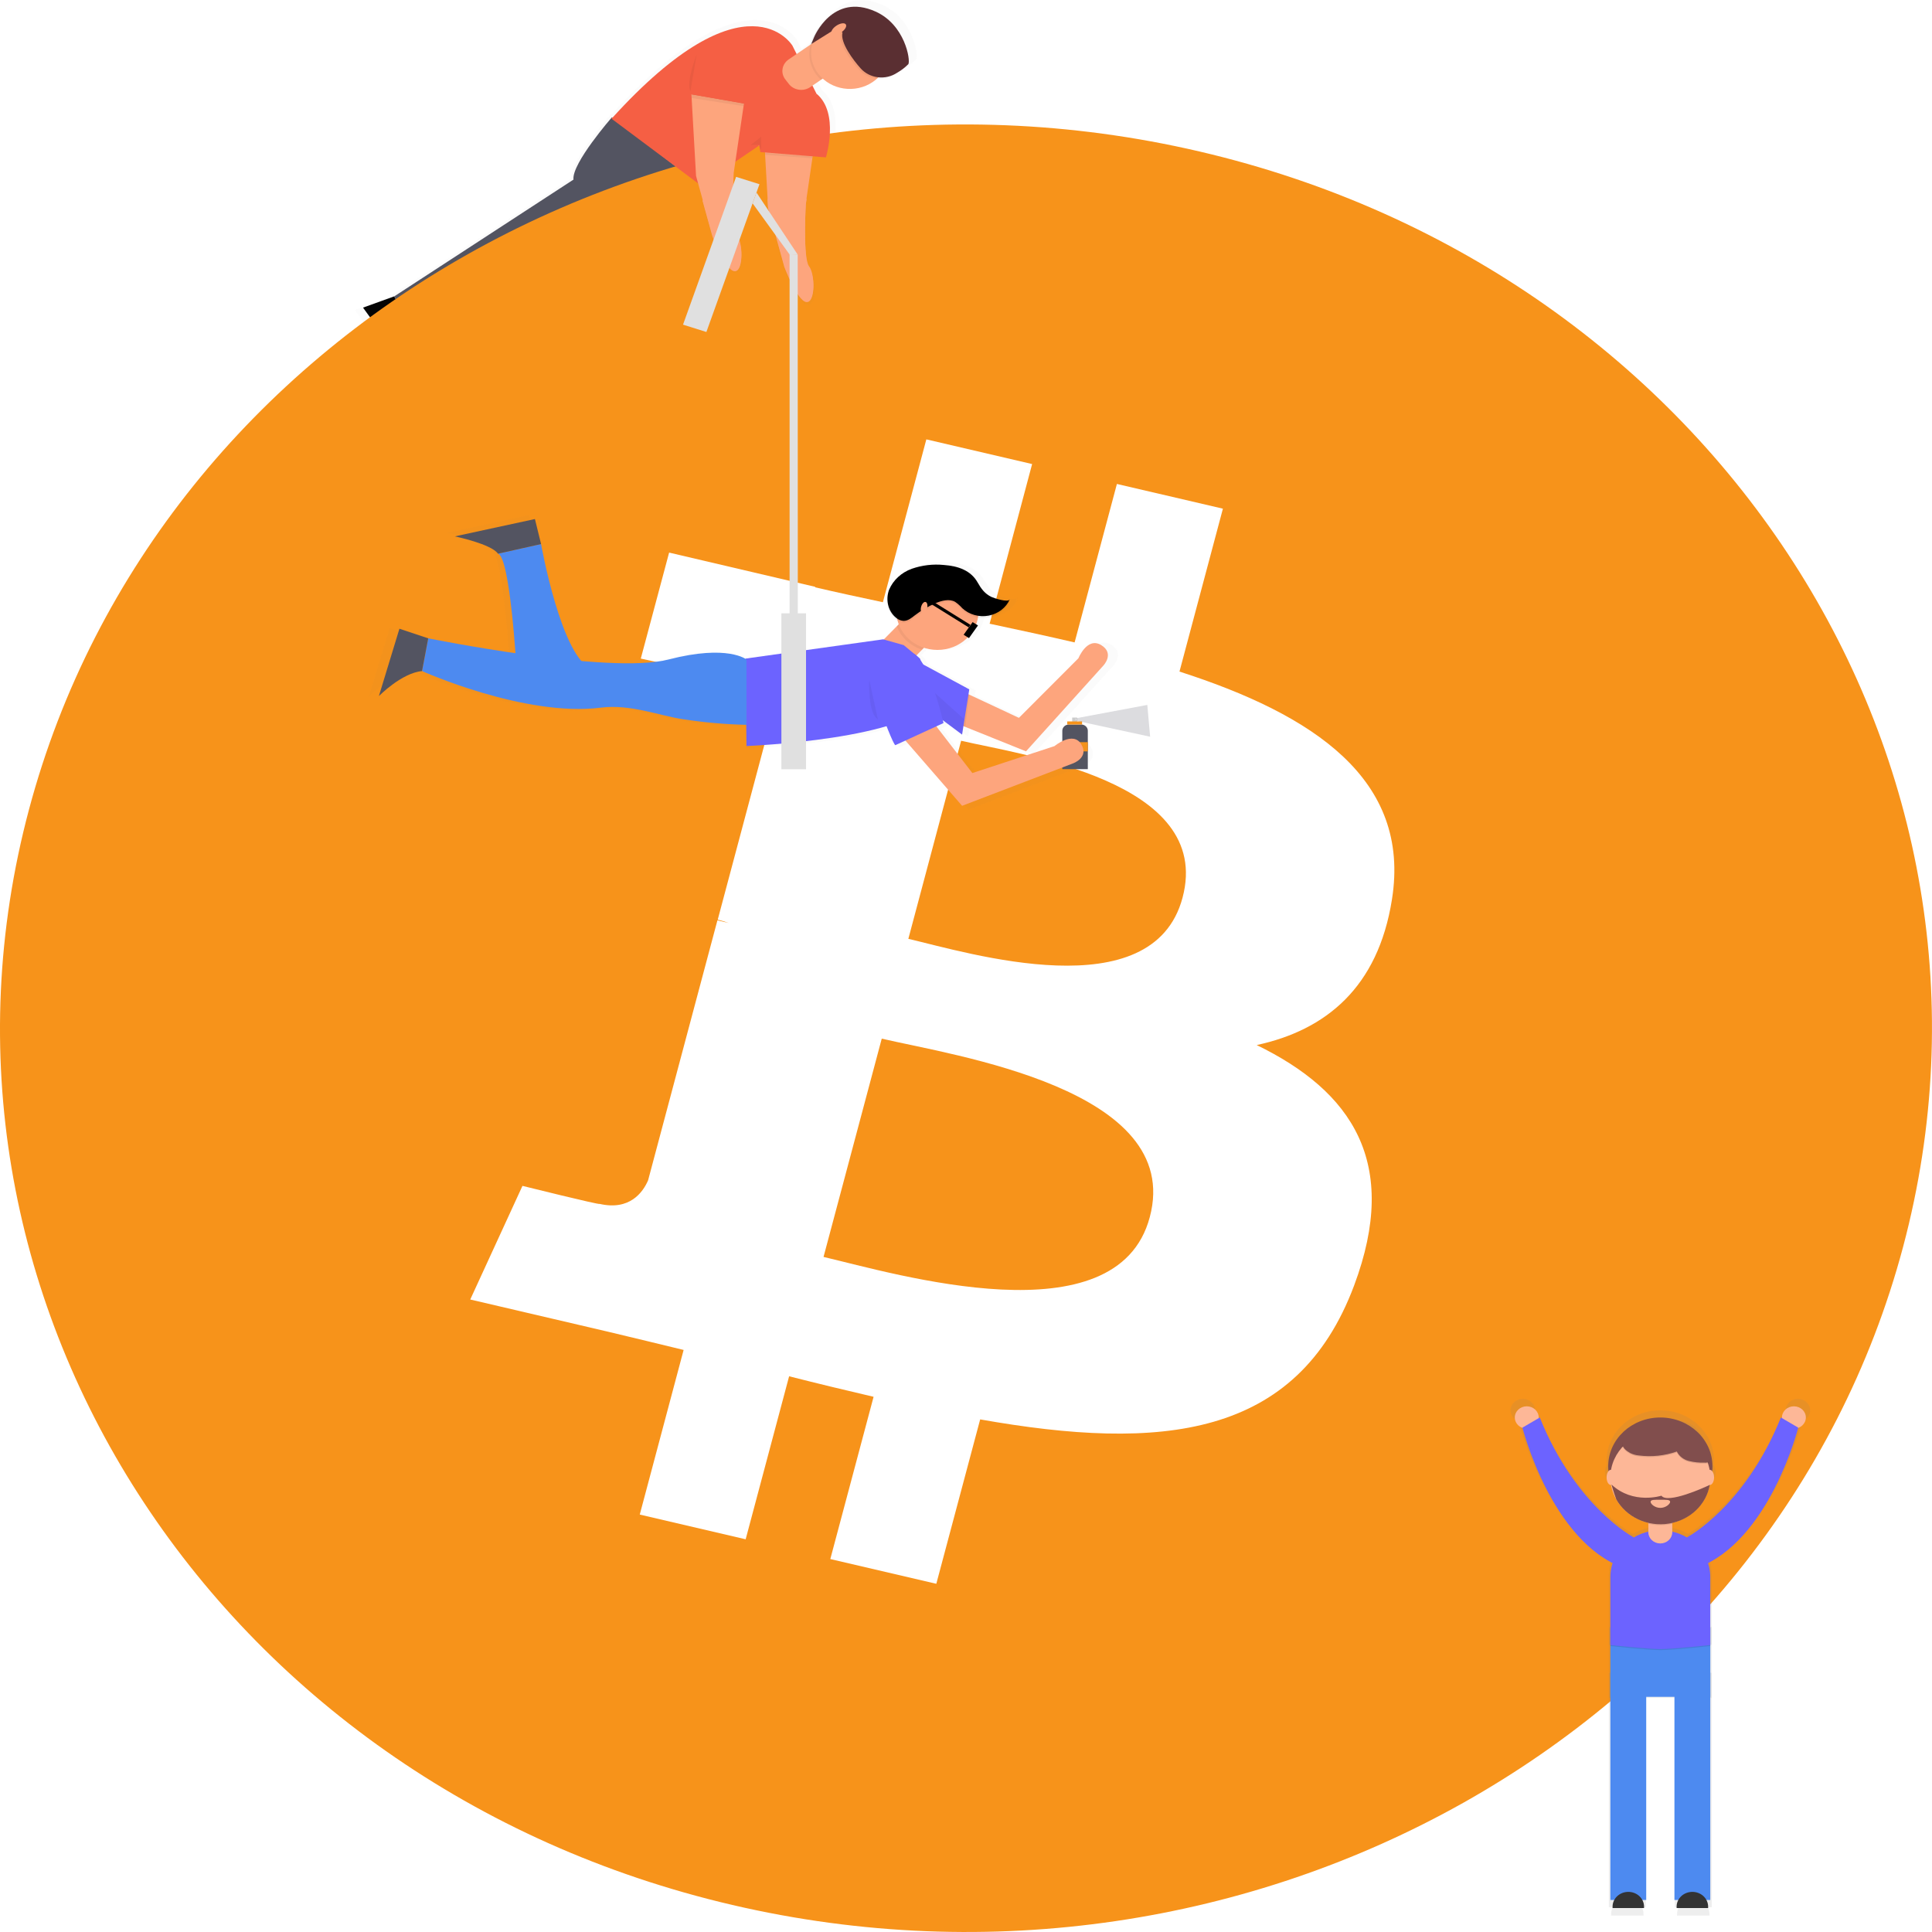 <svg width="350" height="350" viewBox="0 0 350 350" fill="none" xmlns="http://www.w3.org/2000/svg">
<g clip-path="url(#clip0)">
<path d="M65.766 55.728L71.431 53.683L72.92 56.712L73.607 63.952L72.34 64.811L65.766 55.728Z" fill="black"/>
<path d="M93.295 69.986L86.823 73.486L93.623 82.867L95.209 81.787L96.194 74.341L93.295 69.986Z" fill="black"/>
<g opacity="0.05">
<path opacity="0.05" d="M106.868 26.284C105.565 28.128 104.348 30.125 103.974 31.527L105 30.864C104.872 29.823 105.718 28.094 106.868 26.284Z" fill="black"/>
<path opacity="0.05" d="M112.703 51.374L113.416 37.341C97.507 46.784 74.228 55.402 74.228 55.402L73.105 57.068C73.105 57.068 96.409 48.45 112.292 39.007L111.625 52.223L112.703 51.374Z" fill="black"/>
</g>
<g opacity="0.5">
<path opacity="0.5" d="M71.057 65.493L72.361 64.605L71.658 57.149L70.123 54.033L64.288 56.141L71.057 65.493Z" fill="url(#paint0_linear)"/>
<path opacity="0.5" d="M159.902 0.903C156.355 -0.691 153.702 0.058 151.844 1.383C150.186 2.551 148.891 4.112 148.093 5.905L147.58 7.177L145.178 8.81L144.398 7.249C144.398 7.249 135.894 -6.884 110.809 20.716L110.696 20.629C110.696 20.629 108.561 23.073 106.616 25.814L106.339 26.208L106.216 26.386L106.042 26.64L105.913 26.832L105.718 27.134L105.549 27.394L105.369 27.677L105.241 27.883L105.108 28.099L104.979 28.315L104.846 28.546L104.651 28.892L104.543 29.084L104.425 29.309L104.338 29.482L104.225 29.708L104.153 29.857C104.092 29.991 104.033 30.122 103.979 30.25L103.917 30.399L103.835 30.61L103.784 30.754C103.746 30.863 103.712 30.97 103.681 31.076C103.681 31.134 103.645 31.186 103.635 31.239C103.534 31.576 103.496 31.927 103.522 32.276L70.123 54.019L71.837 57.505C71.837 57.505 95.839 48.633 112.2 38.901L111.512 52.512L111.471 53.352C111.471 53.352 96.527 64.927 92.637 70.822L85.965 74.427L92.971 84.087L94.603 82.978L95.629 75.296L123.049 54.792C123.049 54.792 128.248 45.906 128.34 38.469L129.464 42.526C129.464 42.526 131.855 48.81 133.544 49.06C135.232 49.309 135.237 44.187 134.057 42.665C132.877 41.143 133.431 30.975 133.431 30.975L133.739 28.906L138.029 25.987L138.188 25.848L138.414 27.125L139.276 27.197V27.254L139.317 27.624L139.872 37.317L142.91 48.282C142.91 48.282 145.301 54.566 146.99 54.816C148.678 55.066 148.683 49.943 147.503 48.421C146.322 46.899 146.882 36.736 146.882 36.736L148.134 28.272V28.109L148.16 27.922L150.628 28.123C150.628 28.123 153.194 19.871 148.899 16.275L148.119 14.715L149.72 13.63L150.043 13.414C151.4 14.655 153.223 15.351 155.121 15.351C157.02 15.351 158.842 14.655 160.199 13.414C161.4 13.518 162.601 13.219 163.586 12.569L164.207 12.151C164.875 11.754 165.479 11.269 165.998 10.711C166.435 9.952 165.393 3.365 159.902 0.903Z" fill="url(#paint1_linear)"/>
</g>
<path d="M110.85 21.253C110.85 21.253 103.547 29.607 103.891 32.535L71.436 53.683L73.099 57.067C73.099 57.067 96.403 48.45 112.287 39.007L111.579 53.059C111.579 53.059 97.071 64.278 93.299 70.006L96.198 74.36L122.823 54.451C122.823 54.451 130.721 40.951 126.928 33.587L110.85 21.253Z" fill="#535461"/>
<path d="M344.76 225.889C321.384 313.59 226.422 366.971 132.651 345.098C38.88 323.226 -18.146 234.386 5.245 146.675C28.637 58.964 123.573 5.578 217.313 27.446C311.054 49.314 368.136 138.163 344.76 225.889Z" fill="#F7931A"/>
<path d="M252.164 162.95C255.649 141.164 237.918 129.455 213.674 121.663L221.542 92.152L202.338 87.673L194.676 116.382C189.626 115.206 184.443 114.097 179.28 112.992L186.978 84.067L167.815 79.598L159.943 109.099C155.765 108.211 151.66 107.328 147.682 106.401V106.31L121.217 100.107L116.085 119.31C116.085 119.31 130.331 122.364 130.034 122.556C137.808 124.37 139.215 129.186 138.984 133.002L130.023 166.608C130.702 166.767 131.369 166.967 132.02 167.208C131.378 167.059 130.696 166.896 129.967 166.728L117.409 213.824C116.459 216.033 114.047 219.35 108.608 218.092C108.797 218.352 94.649 214.833 94.649 214.833L85.19 235.419L110.152 241.252C114.802 242.341 119.359 243.484 123.844 244.555L115.9 274.377L135.083 278.856L142.956 249.327C148.196 250.656 153.281 251.885 158.259 253.042L150.418 282.438L169.622 286.917L177.566 257.138C210.313 262.932 234.936 260.594 245.308 232.889C253.657 210.579 244.892 197.713 227.664 189.321C240.176 186.618 249.644 178.898 252.164 162.95ZM208.291 220.502C202.358 242.812 162.206 230.752 149.191 227.704L159.737 188.159C172.752 191.222 214.516 197.238 208.291 220.502ZM214.229 162.624C208.814 182.917 175.395 172.604 164.556 170.079L174.117 134.193C184.961 136.742 219.869 141.461 214.229 162.624V162.624Z" fill="white"/>
<path d="M138.301 22.674L139.142 37.461L142.088 48.104C142.088 48.104 144.408 54.206 146.05 54.446C147.692 54.686 147.697 49.713 146.563 48.234C145.429 46.755 145.973 36.89 145.973 36.89L147.8 24.335L138.301 22.674Z" fill="#FDA57D"/>
<path d="M137.32 25.151L137.746 27.552L149.622 28.512C149.622 28.512 152.105 20.499 147.938 16.99L137.32 25.151Z" fill="#F55F44"/>
<path d="M147.94 17.024L143.552 8.262C143.552 8.262 135.264 -5.512 110.784 21.508L126.929 33.567L137.378 26.462L147.94 17.024Z" fill="#F55F44"/>
<path d="M151.397 4.965L155.302 9.99L146.779 15.784C146.185 16.189 145.443 16.355 144.717 16.248C143.991 16.141 143.34 15.768 142.908 15.212L142.265 14.384C141.833 13.828 141.655 13.134 141.77 12.455C141.885 11.776 142.283 11.167 142.878 10.763L151.4 4.968L151.397 4.965Z" fill="#FDA57D"/>
<path opacity="0.05" d="M146.867 8.046C146.533 9.173 146.53 10.363 146.859 11.491C147.188 12.619 147.836 13.643 148.735 14.455L152.764 11.714L148.858 6.687L146.867 8.046Z" fill="black"/>
<path d="M158.108 14.851C161.255 12.711 161.957 8.594 159.674 5.655C157.391 2.717 152.988 2.07 149.84 4.21C146.693 6.351 145.991 10.468 148.274 13.406C150.557 16.344 154.96 16.991 158.108 14.851Z" fill="#FDA57D"/>
<path opacity="0.05" d="M150.715 5.651L146.646 8.195L147.159 6.956C147.159 6.956 150.505 -1.205 158.305 2.314C163.637 4.714 164.648 11.1 164.243 11.829C163.641 12.442 162.95 12.972 162.19 13.404C161.189 14.068 159.959 14.356 158.741 14.212C157.524 14.068 156.409 13.502 155.616 12.626C154.251 11.104 151.87 7.955 152.306 6.15C151.906 5.468 151.382 5.19 150.71 5.67L150.715 5.651Z" fill="black"/>
<path d="M151.034 5.434L146.964 7.979L147.477 6.74C147.477 6.74 150.823 -1.421 158.624 2.098C163.956 4.498 164.967 10.883 164.561 11.613C163.96 12.226 163.268 12.756 162.509 13.188C161.508 13.851 160.277 14.14 159.06 13.996C157.843 13.852 156.727 13.286 155.935 12.41C154.569 10.888 152.188 7.739 152.624 5.934C152.224 5.252 151.701 4.974 151.028 5.454L151.034 5.434Z" fill="#5A2F32"/>
<path d="M152.408 5.857C153.108 5.38 153.47 4.729 153.216 4.402C152.961 4.076 152.188 4.198 151.488 4.675C150.787 5.152 150.426 5.804 150.68 6.13C150.934 6.457 151.708 6.334 152.408 5.857Z" fill="#FDA57D"/>
<path opacity="0.05" d="M136.013 26.265L137.876 24.772L137.896 27.129L137.491 26.222L136.013 26.265Z" fill="black"/>
<path opacity="0.05" d="M138.568 27.686L138.609 28.051L147.175 28.675L147.226 28.334L138.568 27.686Z" fill="black"/>
<path d="M125.256 17.091L126.097 31.877L129.043 42.497C129.043 42.497 131.363 48.599 133.005 48.839C134.647 49.079 134.652 44.105 133.518 42.627C132.384 41.148 132.918 31.306 132.918 31.306L134.776 18.752L125.256 17.091Z" fill="#FDA57D"/>
<path d="M195.128 129.992H194.235V130.828H195.128V129.992Z" fill="#CCCCCC"/>
<path d="M193.654 131.25H195.861C196.019 131.25 196.176 131.279 196.323 131.336C196.469 131.393 196.602 131.476 196.714 131.58C196.826 131.685 196.915 131.81 196.975 131.946C197.036 132.083 197.067 132.23 197.067 132.378V139.335H192.448V132.378C192.448 132.23 192.479 132.083 192.54 131.946C192.601 131.81 192.689 131.685 192.801 131.58C192.913 131.476 193.046 131.393 193.193 131.336C193.339 131.279 193.496 131.25 193.654 131.25Z" fill="#535461"/>
<path d="M196.026 130.693H193.342V131.25H196.026V130.693Z" fill="#F7931A"/>
<path d="M197.067 134.452H192.448V136.123H197.067V134.452Z" fill="#F7931A"/>
<path d="M195.133 130.131V130.549C194.968 130.549 194.835 130.453 194.835 130.338C194.835 130.223 194.968 130.131 195.133 130.131Z" fill="#E6E6E6"/>
<path opacity="0.05" d="M126.2 9.899C126.2 9.899 124.239 14.849 125.071 16.539Z" fill="black"/>
<path opacity="0.05" d="M125.296 16.836L125.291 17.753L134.698 19.232L134.811 18.497L125.296 16.836Z" fill="black"/>
<path d="M127.422 9.294L125.256 17.091L134.77 18.752L137.285 8.91L127.422 9.294Z" fill="#F55F44"/>
<g opacity="0.5">
<path opacity="0.5" d="M127.098 36.299L128.971 42.934C128.971 42.934 131.388 49.175 133.076 49.41C134.765 49.645 134.79 44.576 133.59 43.068C132.958 42.276 132.825 39.117 132.835 36.299H127.098Z" fill="url(#paint2_linear)"/>
</g>
<path d="M127.247 36.299L129.048 42.795C129.048 42.795 131.368 48.897 133.01 49.136C134.652 49.377 134.658 44.403 133.523 42.924C132.918 42.147 132.79 39.055 132.8 36.299H127.247Z" fill="#FDA57D"/>
<g opacity="0.5">
<path opacity="0.5" d="M146.296 36.025H138.804L138.906 37.782L142.027 48.738C142.027 48.738 144.485 55.017 146.219 55.267C147.954 55.517 147.959 50.394 146.733 48.877C145.506 47.36 146.122 37.216 146.122 37.216L146.296 36.025Z" fill="url(#paint3_linear)"/>
</g>
<path d="M146.128 36.025H139.046L139.143 37.734L142.089 48.378C142.089 48.378 144.409 54.48 146.051 54.72C147.693 54.96 147.698 49.986 146.564 48.508C145.43 47.029 145.974 37.163 145.974 37.163L146.128 36.025Z" fill="#FDA57D"/>
<path opacity="0.2" d="M195.015 130.103L207.845 127.702L208.358 133.463L195.015 130.583V130.103Z" fill="#535461"/>
<g opacity="0.5">
<path opacity="0.5" d="M175.657 131.879L176.011 132.023L187.302 136.569L201.686 120.606C201.686 120.606 203.868 118.326 201.271 116.766C198.674 115.205 197.042 119.243 197.042 119.243L185.988 130.352L176.596 125.959L176.745 125.038L168.185 120.41C168.019 120.118 167.837 119.834 167.641 119.56L167.564 119.301L167.138 118.95C167.056 118.868 166.974 118.792 166.892 118.724L168.308 117.284C169.362 117.63 170.484 117.754 171.595 117.649C172.706 117.544 173.779 117.212 174.738 116.676C175.696 116.14 176.517 115.414 177.143 114.548C177.768 113.683 178.182 112.699 178.357 111.667C179.019 111.785 179.7 111.785 180.363 111.667C181.235 111.496 182.049 111.13 182.737 110.601C183.425 110.072 183.966 109.395 184.315 108.628C184.286 108.68 184.244 108.725 184.193 108.759C184.142 108.793 184.084 108.816 184.022 108.825C184.132 108.646 184.23 108.46 184.315 108.268C184.022 108.931 181.287 108.019 180.876 107.788C179.624 107.164 178.978 106.242 178.31 105.109C177.032 102.872 174.672 102.046 172.013 101.85C169.982 101.644 167.928 101.885 166.014 102.555C165.061 102.896 164.194 103.418 163.467 104.088C162.74 104.758 162.169 105.562 161.791 106.449C161.562 107.057 161.457 107.7 161.483 108.345C161.439 109.035 161.561 109.726 161.84 110.366C162.119 111.007 162.547 111.581 163.094 112.046C163.187 112.122 163.285 112.192 163.387 112.258C163.443 112.464 163.505 112.666 163.582 112.867L163.207 113.247L160.774 115.714L160.651 115.681L135.027 119.267V119.315C134.175 118.787 130.316 116.953 120.684 119.445C117.045 120.405 110.984 120.285 104.477 119.723C99.93 114.433 96.994 97.956 96.994 97.956L95.845 93.294L80.926 96.521C80.926 96.521 87.808 97.961 88.958 99.747C90.708 100.294 91.791 112.522 92.206 118.292C83.272 117.001 75.953 115.522 75.953 115.522L70.601 113.732L66.777 126.281C66.777 126.281 70.986 121.96 74.809 121.619C74.809 121.619 93.931 130.222 108.085 128.432C113.596 127.736 118.923 129.915 123.383 130.583C127.287 131.191 131.23 131.551 135.186 131.658L135.233 135.599C135.233 135.599 150.983 134.966 161.329 131.893C162.114 133.881 162.745 135.316 162.966 135.422L164.844 134.562L175.395 146.713L196.041 138.821C196.041 138.821 199.12 137.745 197.581 135.235C196.041 132.724 192.608 135.595 192.608 135.595L177.31 140.611L170.854 132.239L170.602 131.912L171.957 131.293C171.957 131.293 171.916 131.106 171.834 130.784L175.395 133.444L175.657 131.879Z" fill="url(#paint4_linear)"/>
</g>
<path d="M163.177 121.619L158.45 117.52L166.276 109.584L171.003 113.679L163.177 121.619Z" fill="#FDA57D"/>
<path opacity="0.05" d="M165.901 109.929L162.447 113.434C162.82 114.419 163.424 115.313 164.216 116.05C165.007 116.787 165.965 117.348 167.02 117.692L170.612 114.029L165.901 109.929Z" fill="black"/>
<path d="M166.917 128.485L185.869 136.113L199.874 120.587C199.874 120.587 201.994 118.369 199.469 116.852C196.944 115.335 195.363 119.253 195.363 119.253L184.586 130.045L170.756 123.583L166.917 128.485Z" fill="#FDA57D"/>
<path d="M165.921 119.656L175.595 124.884L174.291 133.079L165.177 126.281L165.921 119.656Z" fill="#6C63FF"/>
<path d="M169.827 117.741C173.937 117.741 177.268 114.617 177.268 110.765C177.268 106.912 173.937 103.789 169.827 103.789C165.717 103.789 162.386 106.912 162.386 110.765C162.386 114.617 165.717 117.741 169.827 117.741Z" fill="#FDA57D"/>
<path d="M163.71 116.867L159.989 115.82L135.048 119.31L135.233 135.153C135.233 135.153 165.552 133.934 168.898 126.612L166.666 119.31L163.71 116.867Z" fill="#6C63FF"/>
<path opacity="0.05" d="M165.47 126.492L174.292 133.079L174.666 130.29L165.921 122.445L165.47 126.492Z" fill="black"/>
<path d="M135.232 119.478C135.232 119.478 131.886 116.689 121.099 119.478C110.311 122.268 77.574 115.638 77.574 115.638L76.466 121.572C76.466 121.572 95.064 129.939 108.828 128.197C114.186 127.52 119.369 129.637 123.711 130.29C127.521 130.879 131.371 131.22 135.232 131.312V119.478Z" fill="#4D8AF0"/>
<path d="M77.574 115.642L72.36 113.9L68.64 126.103C68.64 126.103 72.745 121.917 76.451 121.571L77.574 115.642Z" fill="#535461"/>
<path d="M90.22 100.304L98.02 98.561C98.02 98.561 101.741 119.483 107.319 121.226H93.571C93.571 121.226 92.452 101 90.22 100.304Z" fill="#4D8AF0"/>
<path d="M98.021 98.561L96.907 94.029L82.399 97.169C82.399 97.169 89.071 98.566 90.21 100.309L98.021 98.561Z" fill="#535461"/>
<path opacity="0.05" d="M171.012 102.699C169.036 102.499 167.038 102.734 165.177 103.386C164.25 103.718 163.407 104.226 162.7 104.878C161.993 105.53 161.439 106.311 161.071 107.174C160.404 108.921 160.835 111.067 162.344 112.267C162.702 112.584 163.162 112.779 163.653 112.824C164.443 112.853 165.105 112.311 165.705 111.84C166.845 110.96 168.101 110.219 169.441 109.637C170.581 109.156 171.971 108.772 173.034 109.382C173.514 109.716 173.95 110.103 174.332 110.534C174.947 111.106 175.703 111.527 176.533 111.761C177.364 111.995 178.243 112.033 179.093 111.874C179.943 111.715 180.738 111.362 181.408 110.847C182.077 110.332 182.601 109.671 182.933 108.921C182.646 109.569 179.988 108.676 179.587 108.48C178.366 107.875 177.74 106.977 177.114 105.878C175.892 103.693 173.593 102.891 171.012 102.699Z" fill="black"/>
<path d="M171.012 102.354C169.036 102.154 167.038 102.389 165.177 103.04C164.25 103.372 163.407 103.88 162.7 104.532C161.993 105.184 161.439 105.966 161.071 106.828C160.404 108.576 160.835 110.721 162.344 111.922C162.702 112.238 163.162 112.434 163.653 112.479C164.443 112.507 165.105 111.965 165.705 111.494C166.845 110.614 168.101 109.874 169.441 109.291C170.581 108.811 171.971 108.427 173.034 109.036C173.514 109.37 173.95 109.757 174.332 110.189C174.947 110.76 175.703 111.182 176.533 111.415C177.364 111.649 178.243 111.688 179.093 111.528C179.943 111.369 180.738 111.016 181.408 110.501C182.077 109.986 182.601 109.325 182.933 108.576C182.646 109.224 179.988 108.331 179.587 108.134C178.366 107.529 177.74 106.631 177.114 105.532C175.892 103.347 173.593 102.541 171.012 102.354Z" fill="black"/>
<path d="M167.953 110.188C168.096 109.626 167.968 109.116 167.667 109.049C167.367 108.982 167.007 109.384 166.865 109.946C166.722 110.509 166.85 111.019 167.151 111.085C167.451 111.152 167.811 110.75 167.953 110.188Z" fill="#FDA57D"/>
<path opacity="0.05" d="M164.028 134.159L164.28 134.447L169.874 131.908L169.627 131.591L164.028 134.159Z" fill="black"/>
<path opacity="0.05" d="M175.452 125.782L174.538 131.509L174.877 131.692L175.595 125.844L175.452 125.782Z" fill="black"/>
<path d="M146.02 111.11H141.556V139.354H146.02V111.11Z" fill="#E0E0E0"/>
<path d="M137.584 33.37L133.352 32.04L123.737 58.813L127.969 60.143L137.584 33.37Z" fill="#E0E0E0"/>
<path d="M144.531 114.25H143.043V46.05L144.511 46.122L144.531 114.25Z" fill="#E0E0E0"/>
<path d="M161.272 130.986L174.292 145.979L194.379 138.297C194.379 138.297 197.355 137.251 195.867 134.812C194.379 132.373 191.033 135.162 191.033 135.162L176.15 140.045L167.097 128.307L161.272 130.986Z" fill="#FDA57D"/>
<path d="M155.879 118.609C155.879 118.609 161.457 134.649 162.201 134.995L170.926 130.986C170.926 130.986 168.447 120.17 165.686 118.504C162.925 116.838 156.254 117.212 155.879 118.609Z" fill="#6C63FF"/>
<path opacity="0.05" d="M157.469 123.107C157.469 123.107 157.176 129.243 159.039 130.309Z" fill="black"/>
<path d="M143.053 46.121L136.341 36.841L137.044 34.878L144.511 46.121H143.053Z" fill="#E0E0E0"/>
<path d="M177.169 113.304L176.198 112.701L174.571 114.992L175.541 115.596L177.169 113.304Z" fill="black"/>
<path d="M175.809 113.197L168.617 108.723L168.293 109.179L175.486 113.652L175.809 113.197Z" fill="black"/>
<g opacity="0.7">
<path opacity="0.7" d="M310.104 294.723H291.465V307.609H310.104V294.723Z" fill="url(#paint5_linear)"/>
<g opacity="0.1">
<path opacity="0.1" d="M291.465 298.137C291.465 298.137 298.419 298.895 300.784 298.895C303.15 298.895 310.104 298.137 310.104 298.137V294.915H291.465V298.137Z" fill="url(#paint6_linear)"/>
</g>
<path opacity="0.7" d="M310.104 297.944C310.104 297.944 303.15 298.703 300.784 298.703C298.419 298.703 291.465 297.944 291.465 297.944V285.246C291.465 282.934 292.447 280.716 294.194 279.081C295.942 277.446 298.313 276.528 300.784 276.528C303.256 276.528 305.627 277.446 307.374 279.081C309.122 280.716 310.104 282.934 310.104 285.246V297.944Z" fill="url(#paint7_linear)"/>
<path opacity="0.7" d="M300.785 278.996C300.194 278.996 299.628 278.776 299.21 278.385C298.792 277.995 298.558 277.465 298.558 276.912V272.174H303.012V276.912C303.012 277.465 302.778 277.995 302.36 278.385C301.942 278.776 301.376 278.996 300.785 278.996V278.996Z" fill="url(#paint8_linear)"/>
<path opacity="0.7" d="M298.152 303.062H291.465V345.516H298.152V303.062Z" fill="url(#paint9_linear)"/>
<path opacity="0.7" d="M310.104 303.062H303.417V345.516H310.104V303.062Z" fill="url(#paint10_linear)"/>
<g opacity="0.1">
<path opacity="0.1" d="M298.558 275.337C300.021 275.674 301.549 275.674 303.012 275.337V272.361H298.558V275.337Z" fill="url(#paint11_linear)"/>
</g>
<path opacity="0.7" d="M300.785 273.686C306.156 273.686 310.51 269.613 310.51 264.588C310.51 259.564 306.156 255.491 300.785 255.491C295.414 255.491 291.06 259.564 291.06 264.588C291.06 269.613 295.414 273.686 300.785 273.686Z" fill="url(#paint12_linear)"/>
<path opacity="0.7" d="M300.784 275.395C305.932 275.395 310.104 271.492 310.104 266.677C310.104 261.862 305.932 257.958 300.784 257.958C295.637 257.958 291.465 261.862 291.465 266.677C291.465 271.492 295.637 275.395 300.784 275.395Z" fill="url(#paint13_linear)"/>
<g opacity="0.1">
<path opacity="0.1" d="M295.14 262.303C295.649 262.566 296.209 262.73 296.787 262.783C299.174 263.088 301.604 262.832 303.859 262.039C304.071 262.467 304.38 262.846 304.764 263.151C305.149 263.455 305.6 263.677 306.087 263.801C307.06 264.042 308.067 264.147 309.073 264.113C309.295 264.136 309.518 264.096 309.715 263.998C310.161 263.715 309.946 263.066 309.684 262.625L308.386 260.421C308.04 259.751 307.575 259.14 307.01 258.616C306.225 258.037 305.29 257.661 304.301 257.526C301.996 257.097 299.616 257.171 297.347 257.742C294.93 258.342 291.815 260.421 295.14 262.303Z" fill="url(#paint14_linear)"/>
</g>
<path opacity="0.7" d="M295.14 262.116C295.649 262.379 296.209 262.542 296.787 262.596C299.174 262.901 301.604 262.645 303.859 261.852C304.071 262.28 304.38 262.659 304.764 262.964C305.149 263.268 305.6 263.49 306.087 263.614C307.06 263.855 308.067 263.96 309.073 263.926C309.295 263.949 309.518 263.908 309.715 263.811C310.161 263.527 309.946 262.879 309.684 262.438L308.386 260.234C308.04 259.563 307.575 258.953 307.01 258.429C306.225 257.849 305.29 257.473 304.301 257.339C301.996 256.91 299.616 256.984 297.347 257.555C294.93 258.155 291.815 260.229 295.14 262.116Z" fill="url(#paint15_linear)"/>
<path opacity="0.7" d="M310.002 268.098C310.45 268.098 310.813 267.461 310.813 266.677C310.813 265.892 310.45 265.256 310.002 265.256C309.554 265.256 309.191 265.892 309.191 266.677C309.191 267.461 309.554 268.098 310.002 268.098Z" fill="url(#paint16_linear)"/>
<path opacity="0.7" d="M291.568 268.098C292.016 268.098 292.379 267.461 292.379 266.677C292.379 265.892 292.016 265.256 291.568 265.256C291.12 265.256 290.757 265.892 290.757 266.677C290.757 267.461 291.12 268.098 291.568 268.098Z" fill="url(#paint17_linear)"/>
<path opacity="0.7" d="M325.706 257.579C326.936 257.579 327.933 256.646 327.933 255.495C327.933 254.345 326.936 253.412 325.706 253.412C324.476 253.412 323.479 254.345 323.479 255.495C323.479 256.646 324.476 257.579 325.706 257.579Z" fill="url(#paint18_linear)"/>
<path opacity="0.7" d="M300.345 285.924C300.345 286.276 300.307 286.581 300.232 286.838C300.156 287.096 300.053 287.308 299.922 287.477C299.792 287.645 299.638 287.771 299.462 287.854C299.288 287.936 299.102 287.976 298.903 287.976C298.705 287.976 298.518 287.936 298.344 287.854C298.17 287.771 298.018 287.645 297.887 287.477C297.756 287.308 297.653 287.096 297.578 286.838C297.504 286.581 297.467 286.276 297.467 285.924C297.467 285.572 297.504 285.268 297.578 285.01C297.653 284.753 297.756 284.54 297.887 284.372C298.018 284.203 298.17 284.078 298.344 283.997C298.518 283.914 298.705 283.872 298.903 283.872C299.102 283.872 299.288 283.914 299.462 283.997C299.638 284.078 299.792 284.203 299.922 284.372C300.053 284.54 300.156 284.753 300.232 285.01C300.307 285.268 300.345 285.572 300.345 285.924ZM300.061 285.924C300.061 285.599 300.03 285.321 299.968 285.09C299.905 284.859 299.821 284.671 299.715 284.525C299.611 284.377 299.488 284.269 299.346 284.201C299.206 284.133 299.058 284.099 298.903 284.099C298.748 284.099 298.6 284.133 298.46 284.201C298.32 284.269 298.197 284.377 298.091 284.525C297.985 284.671 297.901 284.859 297.839 285.09C297.776 285.321 297.745 285.599 297.745 285.924C297.745 286.252 297.776 286.531 297.839 286.762C297.901 286.991 297.985 287.179 298.091 287.326C298.197 287.472 298.32 287.579 298.46 287.647C298.6 287.713 298.748 287.746 298.903 287.746C299.058 287.746 299.206 287.713 299.346 287.647C299.488 287.579 299.611 287.472 299.715 287.326C299.821 287.179 299.905 286.991 299.968 286.762C300.03 286.531 300.061 286.252 300.061 285.924ZM303.638 285.924C303.638 286.276 303.6 286.581 303.525 286.838C303.449 287.096 303.346 287.308 303.215 287.477C303.085 287.645 302.931 287.771 302.755 287.854C302.581 287.936 302.395 287.976 302.196 287.976C301.998 287.976 301.811 287.936 301.637 287.854C301.463 287.771 301.311 287.645 301.18 287.477C301.05 287.308 300.946 287.096 300.871 286.838C300.797 286.581 300.76 286.276 300.76 285.924C300.76 285.572 300.797 285.268 300.871 285.01C300.946 284.753 301.05 284.54 301.18 284.372C301.311 284.203 301.463 284.078 301.637 283.997C301.811 283.914 301.998 283.872 302.196 283.872C302.395 283.872 302.581 283.914 302.755 283.997C302.931 284.078 303.085 284.203 303.215 284.372C303.346 284.54 303.449 284.753 303.525 285.01C303.6 285.268 303.638 285.572 303.638 285.924ZM303.354 285.924C303.354 285.599 303.323 285.321 303.261 285.09C303.198 284.859 303.114 284.671 303.008 284.525C302.904 284.377 302.781 284.269 302.639 284.201C302.499 284.133 302.351 284.099 302.196 284.099C302.041 284.099 301.894 284.133 301.754 284.201C301.613 284.269 301.49 284.377 301.385 284.525C301.279 284.671 301.194 284.859 301.132 285.09C301.069 285.321 301.038 285.599 301.038 285.924C301.038 286.252 301.069 286.531 301.132 286.762C301.194 286.991 301.279 287.179 301.385 287.326C301.49 287.472 301.613 287.579 301.754 287.647C301.894 287.713 302.041 287.746 302.196 287.746C302.351 287.746 302.499 287.713 302.639 287.647C302.781 287.579 302.904 287.472 303.008 287.326C303.114 287.179 303.198 286.991 303.261 286.762C303.323 286.531 303.354 286.252 303.354 285.924Z" fill="black"/>
<path opacity="0.7" d="M300.99 270.085C300.99 270.085 295.724 271.79 291.67 268.002C291.67 268.002 291.998 269.26 292.563 270.772C293.476 272.391 294.911 273.701 296.664 274.514C298.418 275.328 300.4 275.605 302.331 275.305C304.262 275.005 306.043 274.145 307.421 272.845C308.8 271.545 309.706 269.873 310.012 268.064C309.036 268.554 302.113 271.67 300.99 270.085ZM300.789 272.361C299.763 272.361 298.968 271.641 298.968 271.223C298.968 270.805 299.784 270.844 300.789 270.844C301.795 270.844 302.611 270.805 302.611 271.223C302.611 271.641 301.79 272.361 300.784 272.361H300.789Z" fill="url(#paint19_linear)"/>
<path opacity="0.7" d="M305.737 277.867C305.737 277.867 316.586 272.174 323.273 255.496L326.517 257.392C326.517 257.392 321.149 278.645 307.677 283.547L305.737 277.867Z" fill="url(#paint20_linear)"/>
<path opacity="0.7" d="M275.869 257.579C277.099 257.579 278.096 256.646 278.096 255.496C278.096 254.345 277.099 253.412 275.869 253.412C274.639 253.412 273.642 254.345 273.642 255.496C273.642 256.646 274.639 257.579 275.869 257.579Z" fill="url(#paint21_linear)"/>
<path opacity="0.7" d="M295.832 277.868C295.832 277.868 284.983 272.174 278.296 255.496L275.073 257.387C275.073 257.387 280.441 278.64 293.913 283.542L295.832 277.868Z" fill="url(#paint22_linear)"/>
<path opacity="0.7" d="M297.746 347.033H291.87V346.75C291.87 346.021 292.179 345.323 292.73 344.808C293.28 344.293 294.027 344.004 294.806 344.004V344.004C295.584 344.004 296.331 344.293 296.881 344.808C297.432 345.323 297.741 346.021 297.741 346.75L297.746 347.033Z" fill="url(#paint23_linear)"/>
<path opacity="0.7" d="M309.699 347.033H303.812V346.75C303.812 346.021 304.122 345.323 304.672 344.808C305.223 344.293 305.969 344.004 306.748 344.004V344.004C307.526 344.004 308.273 344.293 308.824 344.808C309.374 345.323 309.683 346.021 309.683 346.75L309.699 347.033Z" fill="url(#paint24_linear)"/>
</g>
<path d="M309.837 294.881H291.736V307.397H309.837V294.881Z" fill="#4D8AF0"/>
<path opacity="0.1" d="M291.736 298.194C291.736 298.194 298.49 298.929 300.784 298.929C303.078 298.929 309.832 298.194 309.832 298.194V295.069H291.736V298.194Z" fill="black"/>
<path d="M309.832 298.012C309.832 298.012 303.078 298.746 300.784 298.746C298.49 298.746 291.736 298.012 291.736 298.012V285.683C291.736 283.438 292.69 281.286 294.386 279.698C296.083 278.111 298.384 277.219 300.784 277.219C303.184 277.219 305.485 278.111 307.182 279.698C308.878 281.286 309.832 283.438 309.832 285.683V298.012Z" fill="#6C63FF"/>
<path d="M298.618 272.985H302.945V277.584C302.945 278.122 302.716 278.637 302.31 279.017C301.904 279.397 301.353 279.61 300.779 279.61V279.61C300.205 279.61 299.654 279.397 299.248 279.017C298.841 278.637 298.613 278.122 298.613 277.584V272.985H298.618Z" fill="#FDB797"/>
<path d="M298.228 302.98H291.736V344.2H298.228V302.98Z" fill="#4D8AF0"/>
<path d="M309.832 302.98H303.34V344.2H309.832V302.98Z" fill="#4D8AF0"/>
<path opacity="0.1" d="M298.624 276.053C300.045 276.38 301.529 276.38 302.95 276.053V273.172H298.624V276.053Z" fill="black"/>
<path d="M300.785 274.459C306 274.459 310.227 270.504 310.227 265.625C310.227 260.747 306 256.792 300.785 256.792C295.569 256.792 291.342 260.747 291.342 265.625C291.342 270.504 295.569 274.459 300.785 274.459Z" fill="#814E4D"/>
<path d="M300.784 276.11C305.781 276.11 309.832 272.321 309.832 267.646C309.832 262.972 305.781 259.183 300.784 259.183C295.787 259.183 291.736 262.972 291.736 267.646C291.736 272.321 295.787 276.11 300.784 276.11Z" fill="#FDB797"/>
<path opacity="0.1" d="M295.303 263.402C295.799 263.653 296.343 263.806 296.904 263.853C299.222 264.15 301.581 263.903 303.771 263.133C303.976 263.55 304.277 263.919 304.651 264.215C305.025 264.511 305.464 264.727 305.937 264.847C306.882 265.081 307.859 265.183 308.836 265.15C309.052 265.173 309.27 265.135 309.462 265.039C309.898 264.766 309.688 264.137 309.431 263.705L308.169 261.568C307.834 260.917 307.383 260.325 306.835 259.816C306.071 259.254 305.163 258.89 304.202 258.76C301.963 258.343 299.652 258.416 297.448 258.971C295.088 259.557 292.07 261.573 295.303 263.402Z" fill="black"/>
<path d="M295.303 263.22C295.799 263.47 296.343 263.624 296.904 263.671C299.222 263.968 301.581 263.72 303.771 262.951C303.976 263.367 304.277 263.737 304.651 264.033C305.025 264.329 305.464 264.545 305.937 264.665C306.882 264.899 307.859 265.001 308.836 264.968C309.052 264.991 309.27 264.952 309.462 264.857C309.898 264.583 309.688 263.955 309.431 263.522L308.169 261.386C307.834 260.735 307.383 260.143 306.835 259.634C306.071 259.072 305.163 258.707 304.202 258.578C301.963 258.161 299.652 258.233 297.448 258.789C295.088 259.375 292.07 261.391 295.303 263.22Z" fill="#814E4D"/>
<path d="M309.734 269.024C310.168 269.024 310.52 268.407 310.52 267.646C310.52 266.885 310.168 266.269 309.734 266.269C309.301 266.269 308.949 266.885 308.949 267.646C308.949 268.407 309.301 269.024 309.734 269.024Z" fill="#FDB797"/>
<path d="M291.834 269.024C292.268 269.024 292.619 268.407 292.619 267.646C292.619 266.885 292.268 266.269 291.834 266.269C291.4 266.269 291.049 266.885 291.049 267.646C291.049 268.407 291.4 269.024 291.834 269.024Z" fill="#FDB797"/>
<path d="M324.982 258.818C326.178 258.818 327.148 257.911 327.148 256.792C327.148 255.673 326.178 254.766 324.982 254.766C323.786 254.766 322.816 255.673 322.816 256.792C322.816 257.911 323.786 258.818 324.982 258.818Z" fill="#FDB797"/>
<path d="M300.985 270.959C300.985 270.959 295.853 272.615 291.938 268.933C291.938 268.933 292.256 270.153 292.805 271.626C293.692 273.197 295.085 274.467 296.787 275.256C298.489 276.044 300.413 276.312 302.286 276.021C304.16 275.73 305.888 274.895 307.226 273.634C308.563 272.373 309.443 270.75 309.74 268.996C308.801 269.476 302.078 272.495 300.985 270.959ZM300.79 273.167C299.81 273.167 299.02 272.471 299.02 272.063C299.02 271.655 299.81 271.694 300.79 271.694C301.77 271.694 302.561 271.655 302.561 272.063C302.561 272.471 301.76 273.167 300.785 273.167H300.79Z" fill="#814E4D"/>
<path d="M305.594 278.516C305.594 278.516 316.13 272.985 322.622 256.792L325.768 258.63C325.768 258.63 320.553 279.274 307.472 284.027L305.594 278.516Z" fill="#6C63FF"/>
<path d="M276.588 258.818C277.784 258.818 278.753 257.911 278.753 256.792C278.753 255.673 277.784 254.766 276.588 254.766C275.391 254.766 274.422 255.673 274.422 256.792C274.422 257.911 275.391 258.818 276.588 258.818Z" fill="#FDB797"/>
<path d="M295.976 278.516C295.976 278.516 285.44 272.985 278.948 256.792L275.802 258.63C275.802 258.63 281.016 279.274 294.097 284.027L295.976 278.516Z" fill="#6C63FF"/>
<path d="M294.98 342.731C295.737 342.731 296.463 343.013 296.998 343.513C297.533 344.014 297.833 344.693 297.833 345.401V345.66H292.132V345.386C292.136 344.682 292.438 344.007 292.971 343.51C293.505 343.012 294.227 342.733 294.98 342.731V342.731Z" fill="#333333"/>
<path d="M306.589 342.731C307.345 342.731 308.071 343.013 308.606 343.513C309.141 344.014 309.442 344.693 309.442 345.401V345.66H303.735V345.386C303.739 344.681 304.042 344.006 304.577 343.508C305.111 343.011 305.835 342.731 306.589 342.731V342.731Z" fill="#333333"/>
</g>
<defs>
<linearGradient id="paint0_linear" x1="68.322" y1="65.493" x2="68.322" y2="54.033" gradientUnits="userSpaceOnUse">
<stop stop-color="#808080" stop-opacity="0.25"/>
<stop offset="0.54" stop-color="#808080" stop-opacity="0.12"/>
<stop offset="1" stop-color="#808080" stop-opacity="0.1"/>
</linearGradient>
<linearGradient id="paint1_linear" x1="47010.9" y1="21915.1" x2="47010.9" y2="7187.61" gradientUnits="userSpaceOnUse">
<stop stop-color="#808080" stop-opacity="0.25"/>
<stop offset="0.54" stop-color="#808080" stop-opacity="0.12"/>
<stop offset="1" stop-color="#808080" stop-opacity="0.1"/>
</linearGradient>
<linearGradient id="paint2_linear" x1="3892.59" y1="2508.05" x2="3892.59" y2="2149.64" gradientUnits="userSpaceOnUse">
<stop stop-color="#808080" stop-opacity="0.25"/>
<stop offset="0.54" stop-color="#808080" stop-opacity="0.12"/>
<stop offset="1" stop-color="#808080" stop-opacity="0.1"/>
</linearGradient>
<linearGradient id="paint3_linear" x1="4868.86" y1="3897.88" x2="4868.86" y2="3126.13" gradientUnits="userSpaceOnUse">
<stop stop-color="#808080" stop-opacity="0.25"/>
<stop offset="0.54" stop-color="#808080" stop-opacity="0.12"/>
<stop offset="1" stop-color="#808080" stop-opacity="0.1"/>
</linearGradient>
<linearGradient id="paint4_linear" x1="70857.9" y1="20983.8" x2="70857.9" y2="15040.4" gradientUnits="userSpaceOnUse">
<stop stop-color="#808080" stop-opacity="0.25"/>
<stop offset="0.54" stop-color="#808080" stop-opacity="0.12"/>
<stop offset="1" stop-color="#808080" stop-opacity="0.1"/>
</linearGradient>
<linearGradient id="paint5_linear" x1="10877.5" y1="8378.03" x2="11554.5" y2="8378.03" gradientUnits="userSpaceOnUse">
<stop stop-color="#808080" stop-opacity="0.25"/>
<stop offset="0.54" stop-color="#808080" stop-opacity="0.12"/>
<stop offset="1" stop-color="#808080" stop-opacity="0.1"/>
</linearGradient>
<linearGradient id="paint6_linear" x1="15705.1" y1="3096.44" x2="16382" y2="3096.44" gradientUnits="userSpaceOnUse">
<stop stop-color="#808080" stop-opacity="0.25"/>
<stop offset="0.54" stop-color="#808080" stop-opacity="0.12"/>
<stop offset="1" stop-color="#808080" stop-opacity="0.1"/>
</linearGradient>
<linearGradient id="paint7_linear" x1="15705.1" y1="15457.1" x2="16382" y2="15457.1" gradientUnits="userSpaceOnUse">
<stop stop-color="#808080" stop-opacity="0.25"/>
<stop offset="0.54" stop-color="#808080" stop-opacity="0.12"/>
<stop offset="1" stop-color="#808080" stop-opacity="0.1"/>
</linearGradient>
<linearGradient id="paint8_linear" x1="4043.8" y1="4771.32" x2="4082.46" y2="4771.32" gradientUnits="userSpaceOnUse">
<stop stop-color="#808080" stop-opacity="0.25"/>
<stop offset="0.54" stop-color="#808080" stop-opacity="0.12"/>
<stop offset="1" stop-color="#808080" stop-opacity="0.1"/>
</linearGradient>
<linearGradient id="paint9_linear" x1="4089.25" y1="28979.7" x2="4176.38" y2="28979.7" gradientUnits="userSpaceOnUse">
<stop stop-color="#808080" stop-opacity="0.25"/>
<stop offset="0.54" stop-color="#808080" stop-opacity="0.12"/>
<stop offset="1" stop-color="#808080" stop-opacity="0.1"/>
</linearGradient>
<linearGradient id="paint10_linear" x1="4256.96" y1="28979.7" x2="4344.09" y2="28979.7" gradientUnits="userSpaceOnUse">
<stop stop-color="#808080" stop-opacity="0.25"/>
<stop offset="0.54" stop-color="#808080" stop-opacity="0.12"/>
<stop offset="1" stop-color="#808080" stop-opacity="0.1"/>
</linearGradient>
<linearGradient id="paint11_linear" x1="4043.8" y1="2391.08" x2="4082.46" y2="2391.08" gradientUnits="userSpaceOnUse">
<stop stop-color="#808080" stop-opacity="0.25"/>
<stop offset="0.54" stop-color="#808080" stop-opacity="0.12"/>
<stop offset="1" stop-color="#808080" stop-opacity="0.1"/>
</linearGradient>
<linearGradient id="paint12_linear" x1="11322.2" y1="10283.4" x2="12059.4" y2="10283.4" gradientUnits="userSpaceOnUse">
<stop stop-color="#808080" stop-opacity="0.25"/>
<stop offset="0.54" stop-color="#808080" stop-opacity="0.12"/>
<stop offset="1" stop-color="#808080" stop-opacity="0.1"/>
</linearGradient>
<linearGradient id="paint13_linear" x1="10877.5" y1="9943.65" x2="11554.5" y2="9943.65" gradientUnits="userSpaceOnUse">
<stop stop-color="#808080" stop-opacity="0.25"/>
<stop offset="0.54" stop-color="#808080" stop-opacity="0.12"/>
<stop offset="1" stop-color="#808080" stop-opacity="0.1"/>
</linearGradient>
<linearGradient id="paint14_linear" x1="13828" y1="4573.47" x2="14344.6" y2="4573.47" gradientUnits="userSpaceOnUse">
<stop stop-color="#808080" stop-opacity="0.25"/>
<stop offset="0.54" stop-color="#808080" stop-opacity="0.12"/>
<stop offset="1" stop-color="#808080" stop-opacity="0.1"/>
</linearGradient>
<linearGradient id="paint15_linear" x1="13828" y1="4570.56" x2="14344.6" y2="4570.56" gradientUnits="userSpaceOnUse">
<stop stop-color="#808080" stop-opacity="0.25"/>
<stop offset="0.54" stop-color="#808080" stop-opacity="0.12"/>
<stop offset="1" stop-color="#808080" stop-opacity="0.1"/>
</linearGradient>
<linearGradient id="paint16_linear" x1="1286.24" y1="1843.99" x2="1291.36" y2="1843.99" gradientUnits="userSpaceOnUse">
<stop stop-color="#808080" stop-opacity="0.25"/>
<stop offset="0.54" stop-color="#808080" stop-opacity="0.12"/>
<stop offset="1" stop-color="#808080" stop-opacity="0.1"/>
</linearGradient>
<linearGradient id="paint17_linear" x1="1209.53" y1="1843.99" x2="1214.66" y2="1843.99" gradientUnits="userSpaceOnUse">
<stop stop-color="#808080" stop-opacity="0.25"/>
<stop offset="0.54" stop-color="#808080" stop-opacity="0.12"/>
<stop offset="1" stop-color="#808080" stop-opacity="0.1"/>
</linearGradient>
<linearGradient id="paint18_linear" x1="3131.21" y1="2471.12" x2="3169.92" y2="2471.12" gradientUnits="userSpaceOnUse">
<stop stop-color="#808080" stop-opacity="0.25"/>
<stop offset="0.54" stop-color="#808080" stop-opacity="0.12"/>
<stop offset="1" stop-color="#808080" stop-opacity="0.1"/>
</linearGradient>
<linearGradient id="paint19_linear" x1="15466.4" y1="5102.04" x2="16121.1" y2="5102.04" gradientUnits="userSpaceOnUse">
<stop stop-color="#808080" stop-opacity="0.25"/>
<stop offset="0.54" stop-color="#808080" stop-opacity="0.12"/>
<stop offset="1" stop-color="#808080" stop-opacity="0.1"/>
</linearGradient>
<linearGradient id="paint20_linear" x1="18066.9" y1="18401.3" x2="18908.2" y2="18401.3" gradientUnits="userSpaceOnUse">
<stop stop-color="#808080" stop-opacity="0.25"/>
<stop offset="0.54" stop-color="#808080" stop-opacity="0.12"/>
<stop offset="1" stop-color="#808080" stop-opacity="0.1"/>
</linearGradient>
<linearGradient id="paint21_linear" x1="2648.81" y1="2471.13" x2="2687.52" y2="2471.13" gradientUnits="userSpaceOnUse">
<stop stop-color="#808080" stop-opacity="0.25"/>
<stop offset="0.54" stop-color="#808080" stop-opacity="0.12"/>
<stop offset="1" stop-color="#808080" stop-opacity="0.1"/>
</linearGradient>
<linearGradient id="paint22_linear" x1="16777.7" y1="18398.2" x2="17618" y2="18398.2" gradientUnits="userSpaceOnUse">
<stop stop-color="#808080" stop-opacity="0.25"/>
<stop offset="0.54" stop-color="#808080" stop-opacity="0.12"/>
<stop offset="1" stop-color="#808080" stop-opacity="0.1"/>
</linearGradient>
<linearGradient id="paint23_linear" x1="5155.64" y1="2783.18" x2="5222.92" y2="2783.18" gradientUnits="userSpaceOnUse">
<stop stop-color="#808080" stop-opacity="0.25"/>
<stop offset="0.54" stop-color="#808080" stop-opacity="0.12"/>
<stop offset="1" stop-color="#808080" stop-opacity="0.1"/>
</linearGradient>
<linearGradient id="paint24_linear" x1="5313.19" y1="2783.18" x2="5380.59" y2="2783.18" gradientUnits="userSpaceOnUse">
<stop stop-color="#808080" stop-opacity="0.25"/>
<stop offset="0.54" stop-color="#808080" stop-opacity="0.12"/>
<stop offset="1" stop-color="#808080" stop-opacity="0.1"/>
</linearGradient>
<clipPath id="clip0">
<rect width="350" height="350" fill="white"/>
</clipPath>
</defs>
</svg>
